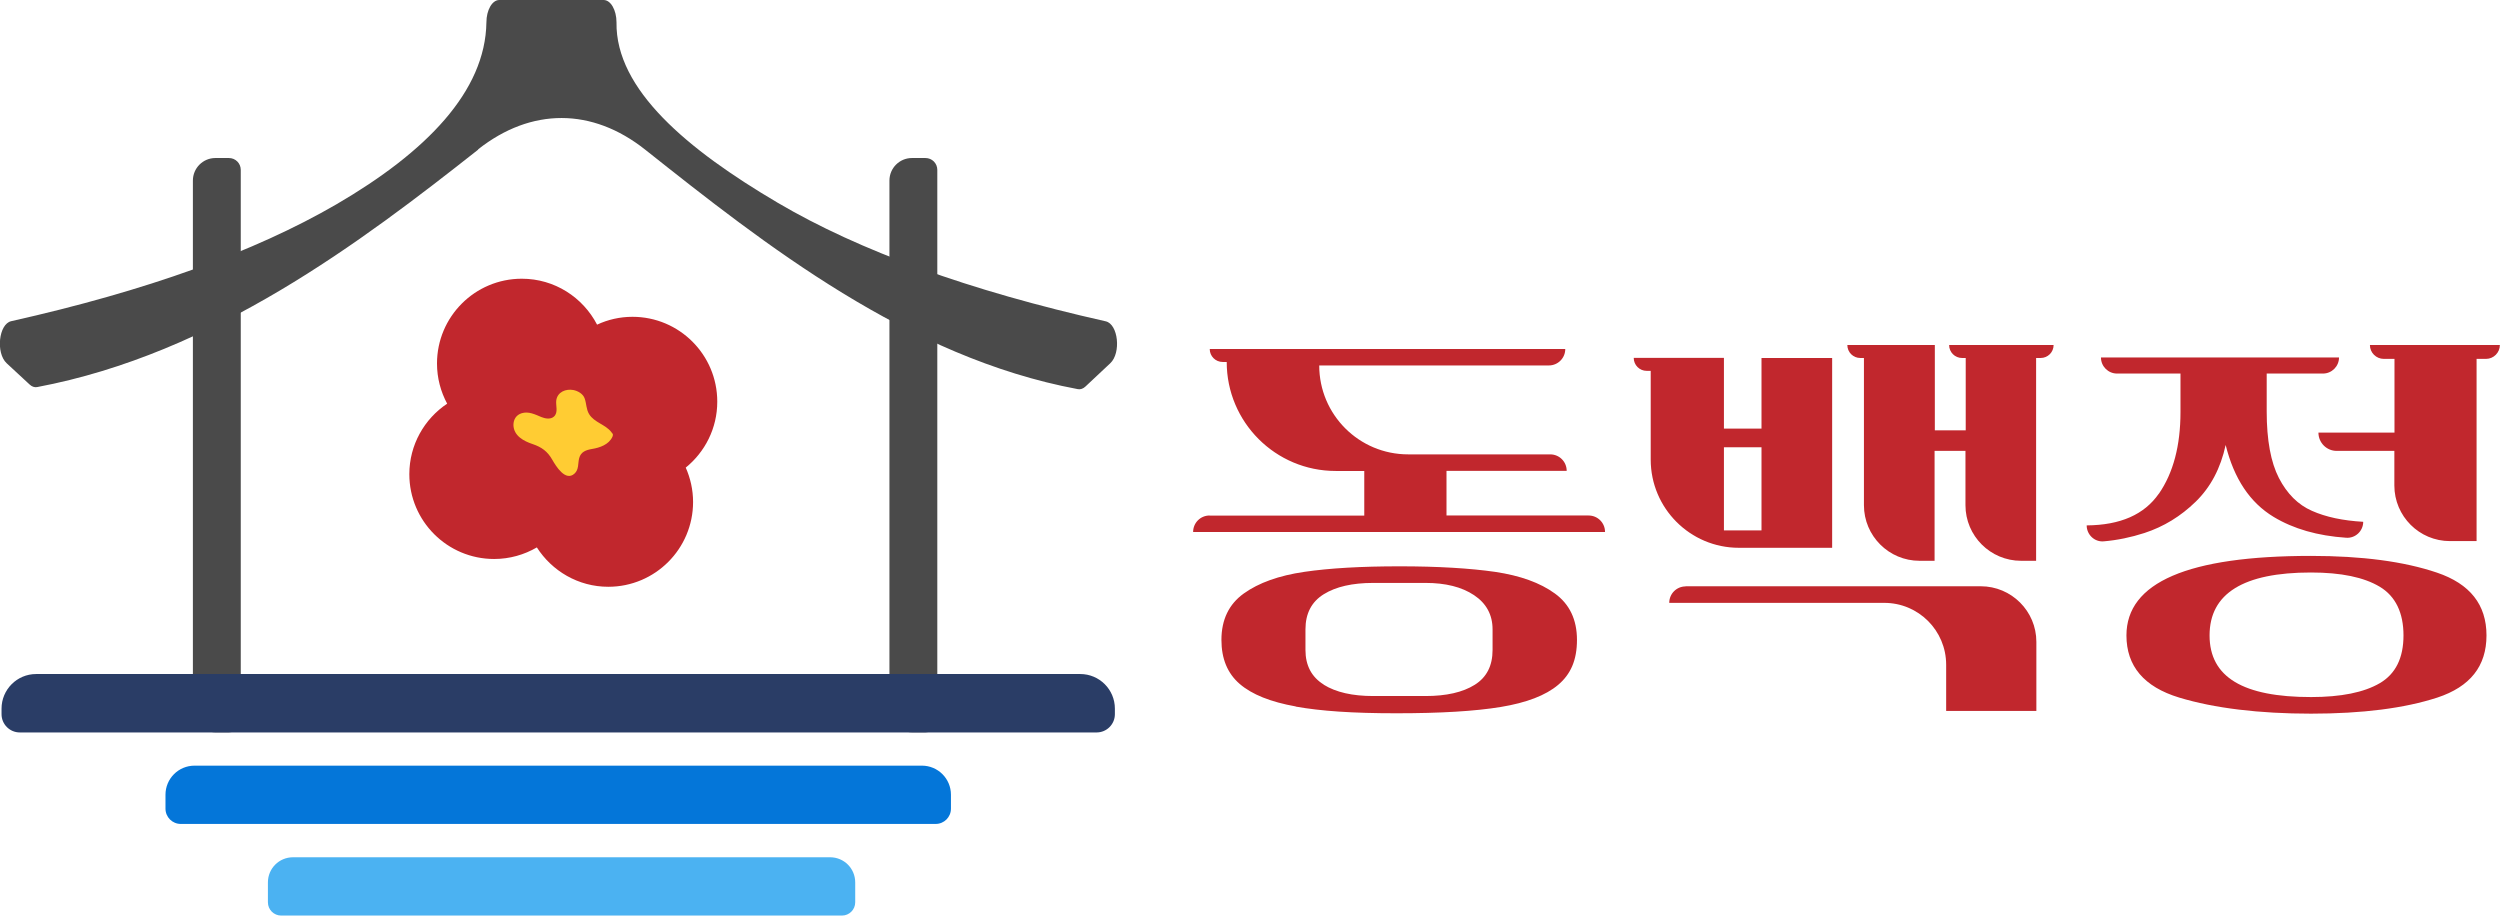 <?xml version="1.0" encoding="UTF-8"?>
<svg id="Layer_2" data-name="Layer 2" xmlns="http://www.w3.org/2000/svg" viewBox="0 0 194.28 71.15">
  <defs>
    <style>
      .cls-1 {
        fill: #c1272d;
      }

      .cls-1, .cls-2, .cls-3, .cls-4, .cls-5, .cls-6 {
        stroke-width: 0px;
      }

      .cls-2 {
        fill: #fc3;
      }

      .cls-3 {
        fill: #0476d9;
      }

      .cls-4 {
        fill: #4bb2f2;
      }

      .cls-5 {
        fill: #4a4a4a;
      }

      .cls-6 {
        fill: #2a3d66;
      }
    </style>
  </defs>
  <g id="Layer_1-2" data-name="Layer 1">
    <g>
      <g>
        <path class="cls-5" d="M-3.73,32.75h41.14c.96,0,1.75.78,1.75,1.75v1.05c0,.51-.41.92-.92.92H-4.55c-.51,0-.92-.41-.92-.92v-1.05c0-.96.78-1.75,1.75-1.75Z" transform="translate(-17.76 51.44) rotate(-90)"/>
        <path class="cls-5" d="M50.41,32.75h41.14c.96,0,1.75.78,1.75,1.75v1.05c0,.51-.41.92-.92.92h-42.79c-.51,0-.92-.41-.92-.92v-1.05c0-.96.78-1.75,1.75-1.75Z" transform="translate(36.37 105.58) rotate(-90)"/>
        <g>
          <path class="cls-1" d="M55.74,31.21c0-3.64-2.95-6.59-6.59-6.59-.98,0-1.92.22-2.75.61-1.1-2.12-3.3-3.57-5.85-3.57-3.64,0-6.59,2.95-6.59,6.59,0,1.13.29,2.19.79,3.12-1.77,1.18-2.94,3.2-2.94,5.48,0,3.64,2.95,6.59,6.59,6.59,1.21,0,2.34-.33,3.32-.9,1.17,1.83,3.22,3.06,5.55,3.06,3.64,0,6.59-2.95,6.59-6.59,0-.95-.21-1.86-.57-2.67,1.49-1.21,2.45-3.05,2.45-5.12Z"/>
          <path class="cls-2" d="M47.6,33.68s.02.06.03.09c0,.06-.01.12-.04.18-.28.6-.97.84-1.58.94-.47.08-.87.22-1,.71-.11.41-.01.89-.37,1.21-.7.63-1.44-.59-1.72-1.08-.37-.65-.82-.98-1.53-1.22-.69-.23-1.47-.64-1.49-1.48,0-.44.22-.79.65-.92.53-.16,1.04.1,1.52.3.29.12.71.2.97-.03.37-.32.13-.87.19-1.28.1-.64.74-.9,1.33-.79.35.07.74.29.87.64.15.4.12.86.35,1.23.4.66,1.27.8,1.73,1.4.03.03.05.07.07.1Z"/>
        </g>
        <path class="cls-5" d="M37.17,11.62c-9.08,7.16-20.56,15.87-34.28,18.46-.2.04-.41-.03-.59-.2l-1.78-1.65c-.86-.8-.62-3.05.35-3.27,10.48-2.35,18.9-5.38,25.27-9.08,6.99-4.07,11.58-8.78,11.66-14.14h0c0-.96.45-1.74,1-1.74h8.11c.55,0,1,.78,1,1.74h0c-.08,5.21,5.51,9.88,12.5,14,6.38,3.76,14.89,6.84,25.52,9.23.97.22,1.21,2.46.35,3.26l-1.93,1.81c-.18.17-.39.24-.59.2-13.2-2.46-24.36-11.26-33.62-18.61-4.12-3.27-8.86-3.28-12.99-.02Z"/>
        <path class="cls-6" d="M85.21,56.92H1.54c-.78,0-1.42-.63-1.42-1.42v-.43c0-1.48,1.2-2.69,2.69-2.69h81.14c1.48,0,2.69,1.2,2.69,2.69v.43c0,.78-.63,1.42-1.42,1.42Z"/>
        <path class="cls-3" d="M72.7,64.03H14.05c-.66,0-1.19-.53-1.19-1.19v-1.08c0-1.25,1.01-2.26,2.26-2.26h56.52c1.25,0,2.26,1.01,2.26,2.26v1.08c0,.66-.53,1.19-1.19,1.19Z"/>
        <path class="cls-4" d="M65.43,71.15H21.85c-.57,0-1.03-.46-1.03-1.03v-1.55c0-1.08.87-1.95,1.95-1.95h41.74c1.08,0,1.95.87,1.95,1.95v1.55c0,.57-.46,1.03-1.03,1.03Z"/>
      </g>
      <g>
        <path class="cls-1" d="M94.01,40.07h12.01s0-3.47,0-3.47h-2.22c-4.68,0-8.47-3.79-8.47-8.47h0s-.31,0-.31,0c-.56,0-1.01-.45-1.01-1.01h0s27.63,0,27.63,0h0c0,.71-.57,1.28-1.28,1.28h-17.84c0,3.82,3.09,6.91,6.91,6.91h11.04c.71,0,1.28.57,1.28,1.28h0s-9.34,0-9.34,0v3.47h11.04c.71,0,1.28.57,1.28,1.28h0s-32.01,0-32.01,0h0c0-.71.57-1.28,1.28-1.28ZM100.7,54.9c-1.96-.35-3.41-.93-4.36-1.75-.95-.82-1.42-1.96-1.42-3.42,0-1.57.58-2.78,1.74-3.61,1.16-.83,2.72-1.39,4.7-1.68,1.98-.29,4.45-.43,7.41-.43s5.46.15,7.41.43c1.96.29,3.51.85,4.65,1.68,1.15.83,1.72,2.04,1.72,3.61s-.49,2.67-1.46,3.49c-.97.82-2.46,1.39-4.46,1.72s-4.7.49-8.11.49-5.87-.17-7.83-.52ZM102.87,53.21c.95.59,2.23.88,3.85.88h4.06c1.62,0,2.89-.29,3.82-.87.93-.58,1.39-1.48,1.39-2.71v-1.6c0-1.13-.48-2.02-1.44-2.66-.96-.64-2.22-.95-3.77-.95h-4.06c-1.62,0-2.9.29-3.85.88-.95.59-1.42,1.5-1.42,2.73v1.6c0,1.2.47,2.1,1.42,2.69Z"/>
        <path class="cls-1" d="M133.97,27.82v5.49h2.92v-5.49h5.49v14.75h-7.25c-3.78,0-6.85-3.07-6.85-6.85v-6.9h-.31c-.56,0-1.01-.45-1.01-1.01h0s7.01,0,7.01,0ZM130.99,45.56h22.94c2.38,0,4.32,1.93,4.32,4.32v5.37h-7.01v-3.59c0-2.66-2.15-4.81-4.81-4.81h-16.71c0-.71.57-1.28,1.28-1.28ZM136.89,41.22v-6.46h-2.92v6.46h2.92ZM143.59,26.81h6.77v6.63h2.4v-5.62h-.28c-.56,0-1.01-.45-1.01-1.01h0s8.12,0,8.12,0h0c0,.56-.45,1.01-1.01,1.01h-.35v15.76h-1.17c-2.38,0-4.32-1.93-4.32-4.32v-4.22s-2.4,0-2.4,0v8.54h-1.17c-2.38,0-4.32-1.93-4.32-4.32v-11.44h-.28c-.56,0-1.01-.45-1.01-1.01h0Z"/>
        <path class="cls-1" d="M167.77,38.37c1.12-1.62,1.68-3.74,1.68-6.35v-2.99h-4.93c-.69,0-1.25-.56-1.25-1.25h0s18.5,0,18.5,0h0c0,.69-.56,1.25-1.25,1.25h-4.37v2.95c0,2.22.32,3.95.95,5.17s1.49,2.08,2.57,2.55c1.08.48,2.4.76,3.98.85h0c0,.72-.61,1.29-1.32,1.24-2.22-.15-4.1-.69-5.64-1.62-1.84-1.11-3.08-2.97-3.73-5.59-.39,1.81-1.17,3.28-2.33,4.41-1.16,1.13-2.48,1.94-3.98,2.43-1.05.34-2.11.56-3.17.65-.71.06-1.32-.52-1.32-1.24h0c2.62-.02,4.48-.84,5.61-2.47ZM179.59,43.2c3.96,0,7.22.43,9.79,1.3s3.85,2.49,3.85,4.88-1.27,3.99-3.82,4.83c-2.55.83-5.82,1.25-9.82,1.25s-7.51-.42-10.24-1.25c-2.73-.83-4.1-2.44-4.1-4.83,0-4.12,4.78-6.18,14.34-6.18ZM179.59,54.17c2.34,0,4.12-.36,5.35-1.08,1.23-.72,1.84-1.96,1.84-3.71s-.61-3.04-1.84-3.78c-1.23-.74-3.01-1.11-5.35-1.11-5.25,0-7.88,1.63-7.88,4.89s2.63,4.79,7.88,4.79ZM180.18,33.62h5.9v-5.73h-.83c-.59,0-1.08-.48-1.08-1.08h0s10.1,0,10.1,0h0c0,.59-.48,1.08-1.08,1.08h-.73v14.16h-2.07c-2.38,0-4.32-1.93-4.32-4.32v-2.69h-4.48c-.79,0-1.42-.64-1.42-1.42h0Z"/>
      </g>
    </g>
  </g>
</svg>